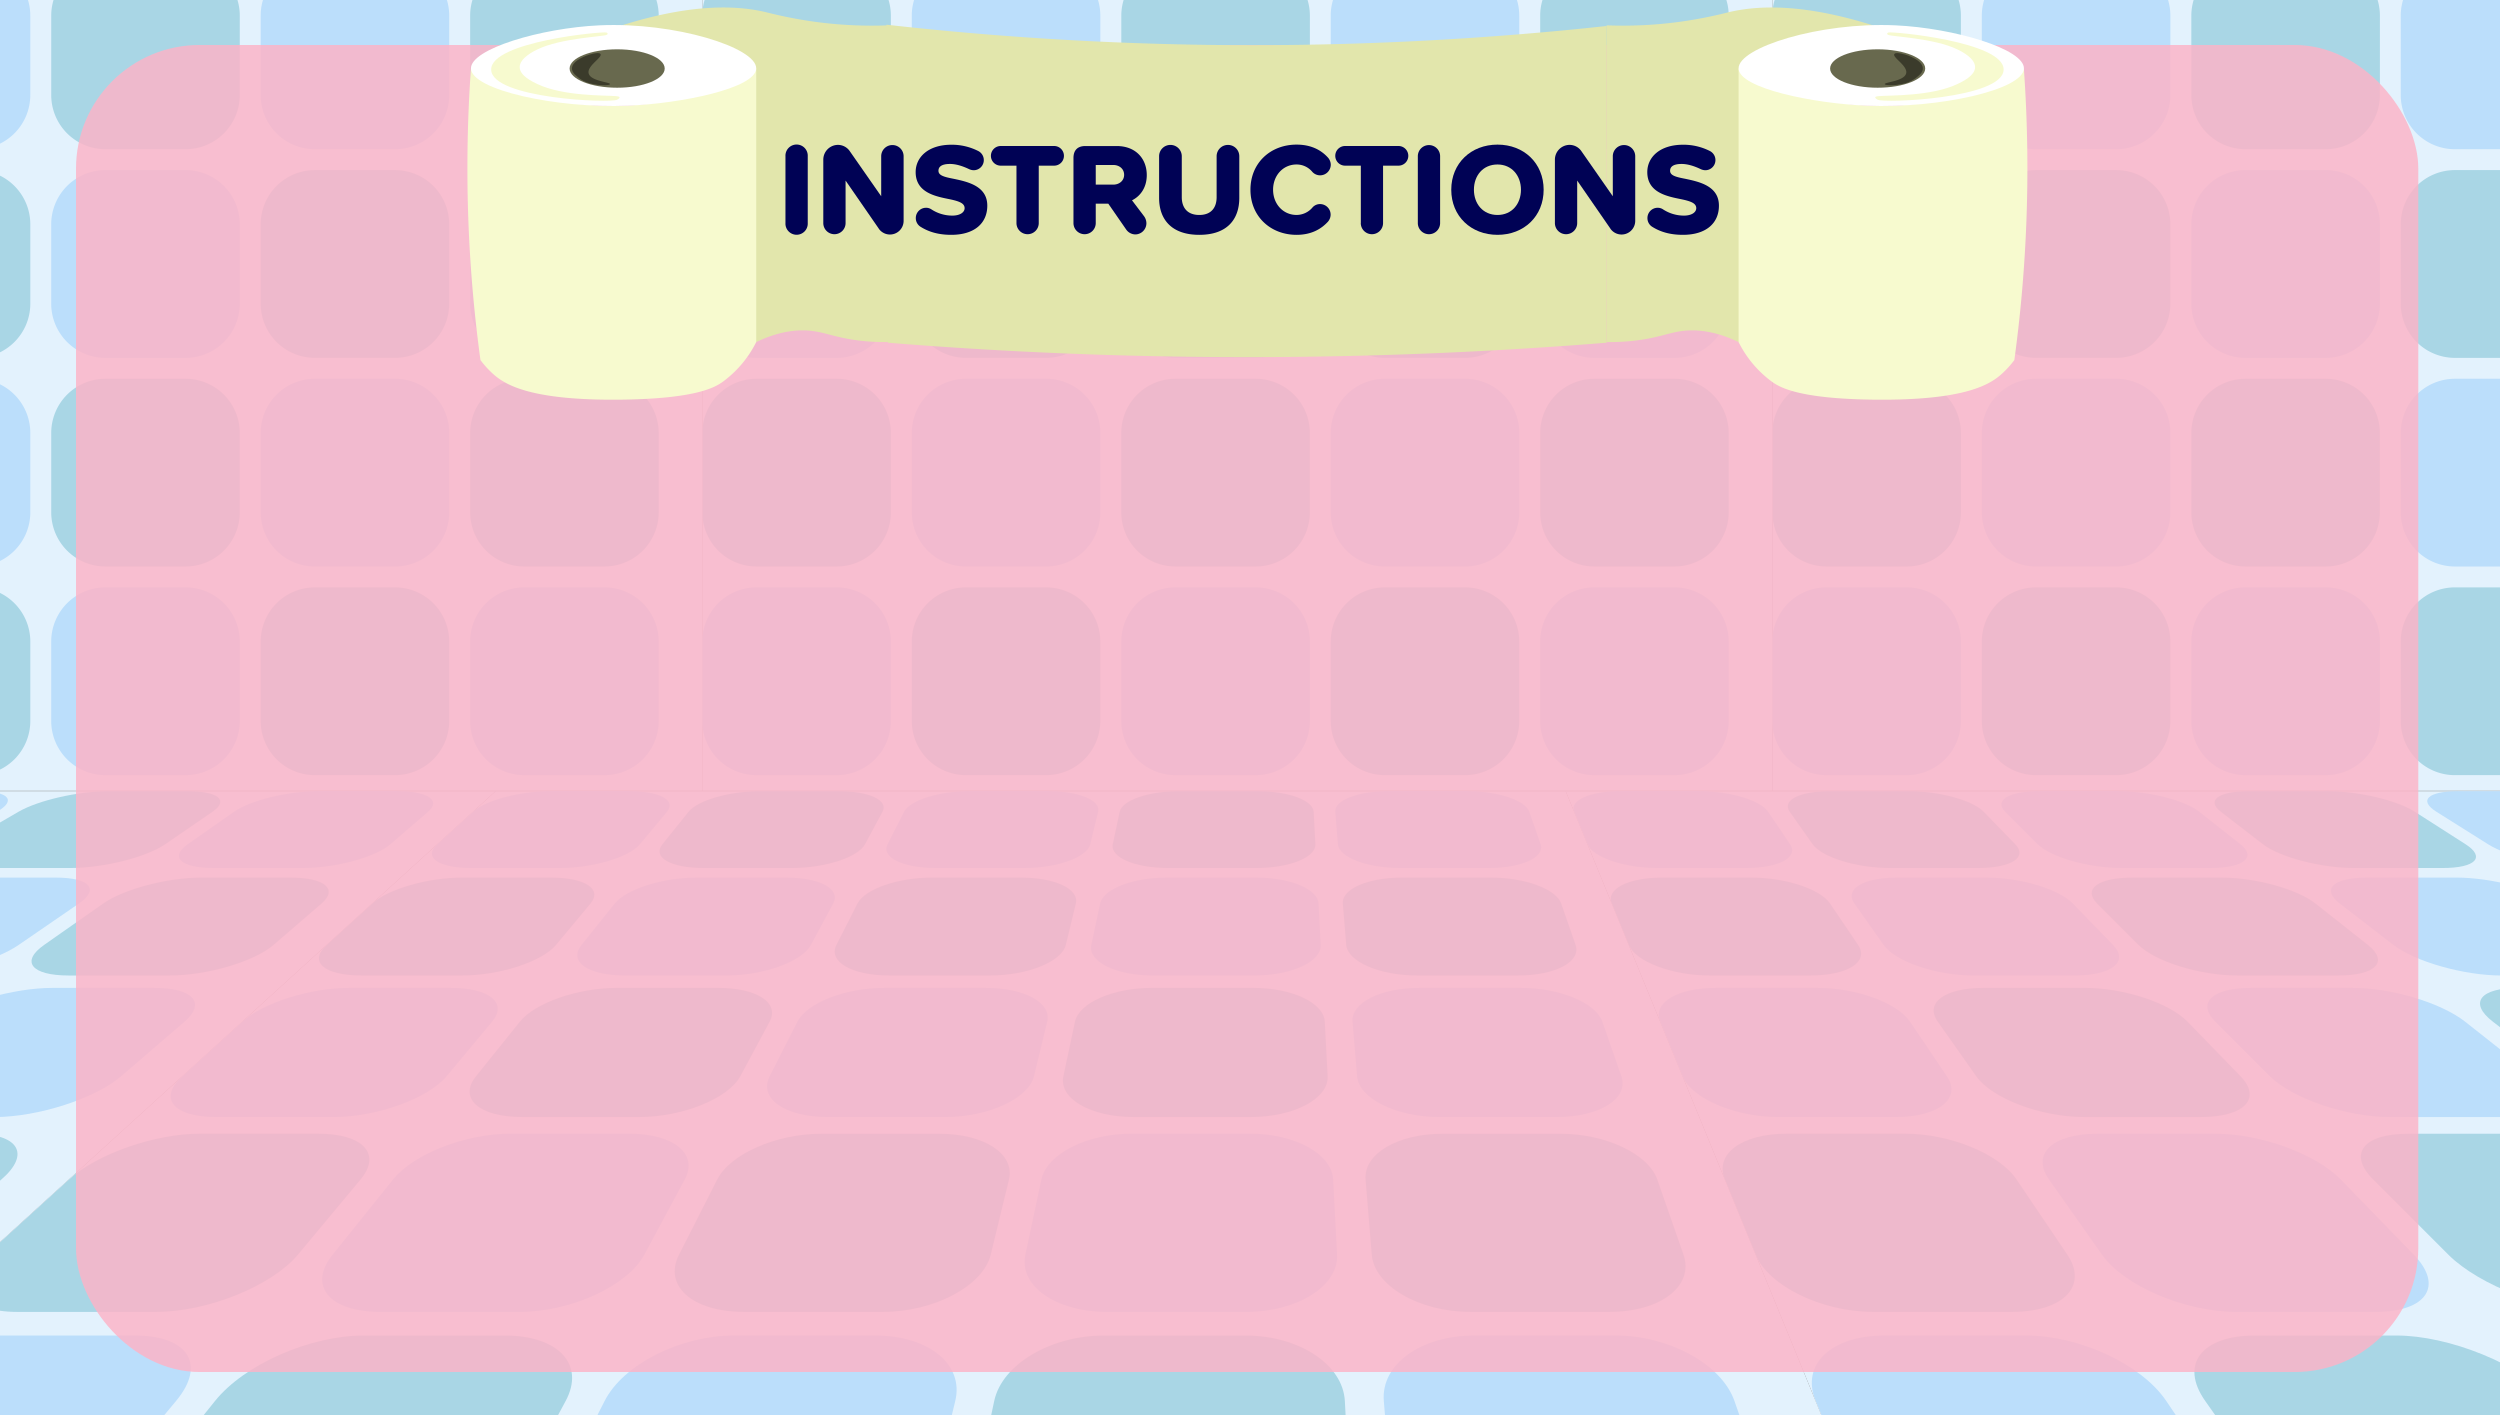 <svg xmlns="http://www.w3.org/2000/svg" xmlns:xlink="http://www.w3.org/1999/xlink" width="1907.51" height="1080" viewBox="0 0 1907.51 1080"><rect x="0" y="0" width="1907.51" height="1080" fill="#808080" stroke="none"/><defs><style>.cls-1{fill:none;}.cls-2{clip-path:url(#clip-path);}.cls-3{clip-path:url(#clip-path-2);}.cls-4{clip-path:url(#clip-path-3);}.cls-5{fill:#e3f2fd;}.cls-6{fill:#bbdefb;}.cls-7{fill:#a9d6e5;}.cls-8{clip-path:url(#clip-path-4);}.cls-9{clip-path:url(#clip-path-5);}.cls-10{clip-path:url(#clip-path-6);}.cls-11{clip-path:url(#clip-path-7);}.cls-12{clip-path:url(#clip-path-8);}.cls-13{clip-path:url(#clip-path-9);}.cls-14{clip-path:url(#clip-path-10);}.cls-15{fill:#fdb4c7;opacity:0.83;}.cls-16{fill:#e2e6ac;}.cls-17{fill:#f7facf;}.cls-18{fill:#fff;}.cls-19{fill:#68694e;}.cls-20{fill:#3b3b2b;}.cls-21{fill:#000255;}</style><clipPath id="clip-path"><rect class="cls-1" x="-2888.42" y="40.32" width="1916.5" height="1080"/></clipPath><clipPath id="clip-path-2"><rect class="cls-1" x="-2886.91" y="39.79" width="1916.5" height="1080"/></clipPath><clipPath id="clip-path-3"><rect class="cls-1" x="-3168.79" y="-148.82" width="2835.55" height="792"/></clipPath><clipPath id="clip-path-4"><polygon class="cls-1" points="1173.04 1278.79 -4991.96 1278.79 -3327.44 643.51 -491.48 643.51 1173.04 1278.79"/></clipPath><clipPath id="clip-path-5"><rect class="cls-1" x="1985.42" y="0.2" width="1907.51" height="1080"/></clipPath><clipPath id="clip-path-6"><rect class="cls-1" x="1704.87" y="-188.41" width="2822.24" height="792"/></clipPath><clipPath id="clip-path-7"><polygon class="cls-1" points="6026.33 1239.2 -109.75 1239.2 1546.96 603.91 4369.62 603.91 6026.33 1239.2"/></clipPath><clipPath id="clip-path-8"><rect class="cls-1" width="1907.51" height="1080"/></clipPath><clipPath id="clip-path-9"><rect class="cls-1" x="-280.56" y="-188.61" width="2822.24" height="792"/></clipPath><clipPath id="clip-path-10"><polygon class="cls-1" points="4040.91 1239 -2095.17 1239 -438.46 603.71 2384.2 603.71 4040.91 1239"/></clipPath></defs><g id="Sad_Poop" data-name="Sad Poop"><g class="cls-2"><g class="cls-3"><g class="cls-4"><rect class="cls-1" x="-707.93" y="-148.82" width="820.29" height="813.23"/><rect class="cls-5" x="-707.93" y="-148.82" width="820.29" height="813.23"/><path class="cls-6" d="M37.28,631.24H-24A41.44,41.44,0,0,1-65.61,590V529.23A41.44,41.44,0,0,1-24,488H37.28a41.45,41.45,0,0,1,41.63,41.26V590A41.45,41.45,0,0,1,37.28,631.24Z"/><path class="cls-7" d="M37.28,472.05H-24a41.45,41.45,0,0,1-41.62-41.27V370A41.45,41.45,0,0,1-24,328.77H37.28A41.45,41.45,0,0,1,78.91,370v60.74A41.45,41.45,0,0,1,37.28,472.05Z"/><path class="cls-6" d="M37.28,312.85H-24a41.45,41.45,0,0,1-41.62-41.27V210.84A41.45,41.45,0,0,1-24,169.57H37.28a41.45,41.45,0,0,1,41.63,41.27v60.74A41.45,41.45,0,0,1,37.28,312.85Z"/><path class="cls-7" d="M37.28,153.65H-24a41.44,41.44,0,0,1-41.62-41.26V51.65A41.44,41.44,0,0,1-24,10.38H37.28A41.45,41.45,0,0,1,78.91,51.65v60.74A41.45,41.45,0,0,1,37.28,153.65Z"/></g><g class="cls-8"><polygon class="cls-1" points="-866.22 643.51 -45.81 643.51 2273.46 1317.01 432.08 1317.01 -866.22 643.51"/><polygon class="cls-5" points="-866.22 643.51 -45.81 643.51 2273.46 1317.01 432.08 1317.01 -866.22 643.51"/><path class="cls-6" d="M1911,1258.34H1780.13c-49.12,0-183.28-30.29-293.07-65.54l-261.59-84c-88.06-28.27-123-50-82.31-50h108.29c40.64,0,147.23,21.78,242.83,50l284,84C1897.51,1228.05,1960.13,1258.34,1911,1258.34Z"/><path class="cls-7" d="M1568,1258.34H1437.07c-49.11,0-174.29-30.29-273.61-65.54l-236.68-84c-79.66-28.27-108.09-50-67.45-50H967.62c40.63,0,140.76,21.78,228,50l259.1,84C1563.44,1228.05,1617.08,1258.34,1568,1258.34Z"/><path class="cls-6" d="M1224.91,1258.34H1094c-49.12,0-165.3-30.29-254.17-65.54l-211.75-84c-71.28-28.27-93.24-50-52.61-50h108.3c40.63,0,134.3,21.78,213.12,50l234.19,84C1229.38,1228.05,1274,1258.34,1224.91,1258.34Z"/><path class="cls-7" d="M881.85,1258.34H751c-49.11,0-156.31-30.29-234.72-65.54l-186.82-84c-62.89-28.27-78.39-50-37.76-50H400c40.63,0,127.84,21.78,198.27,50l209.26,84C895.31,1228.05,931,1258.34,881.85,1258.34Z"/><path class="cls-6" d="M538.8,1258.34H407.91c-49.12,0-147.33-30.29-215.27-65.54l-161.91-84c-54.49-28.27-63.53-50-22.9-50h108.3c40.63,0,121.37,21.78,183.42,50l184.33,84C561.24,1228.05,587.91,1258.34,538.8,1258.34Z"/><path class="cls-7" d="M1192,1040.76H1085.7c-39.87,0-134.67-20.06-208.17-43.66l-178.6-57.34c-61.24-19.66-81.19-34.94-47.09-34.94H742.7c34.1,0,113.4,15.28,179.9,34.94l193.91,57.34C1196.31,1020.7,1231.83,1040.76,1192,1040.76Z"/><path class="cls-6" d="M913.47,1040.76H807.21c-39.87,0-128.72-20.06-195.21-43.66L450.42,939.76C395,920.1,379.6,904.82,413.69,904.82h90.87c34.09,0,108.86,15.28,169.52,34.94L851,997.1C923.77,1020.7,953.34,1040.76,913.47,1040.76Z"/><path class="cls-7" d="M635,1040.76H528.72c-39.87,0-122.76-20.06-182.25-43.66L201.9,939.76c-49.58-19.66-60.45-34.94-26.36-34.94h90.87c34.09,0,104.33,15.28,159.16,34.94L585.45,997.1C651.24,1020.7,674.85,1040.76,635,1040.76Z"/><path class="cls-6" d="M356.49,1040.76H250.24c-39.87,0-116.82-20.06-169.31-43.66L-46.62,939.76c-43.74-19.66-50.08-34.94-16-34.94H28.26c34.09,0,99.79,15.28,148.79,34.94L319.91,997.1C378.7,1020.7,396.36,1040.76,356.49,1040.76Z"/><path class="cls-7" d="M78,1040.76H-28.25c-39.87,0-110.87-20.06-156.35-43.66l-110.53-57.34c-37.91-19.66-39.72-34.94-5.62-34.94h90.86c34.1,0,95.26,15.28,138.42,34.94L54.38,997.1C106.17,1020.7,117.87,1040.76,78,1040.76Z"/><path class="cls-6" d="M700.69,892.11H611.27c-33.56,0-105.17-14.26-157.78-31.15L323.84,819.33c-45.06-14.46-56.46-25.76-27.09-25.76H375c29.37,0,91.4,11.3,140.32,25.76L656.1,861C713.24,877.85,734.25,892.11,700.69,892.11Z"/><path class="cls-7" d="M466.32,892.11H376.89c-33.55,0-100.93-14.26-148.54-31.15L111.06,819.33c-40.76-14.46-48.81-25.76-19.44-25.76h78.27c29.37,0,88.05,11.3,132.67,25.76L431,861C483.09,877.85,499.87,892.11,466.32,892.11Z"/><path class="cls-6" d="M231.94,892.11H142.52C109,892.11,45.81,877.85,3.22,861l-104.94-41.63c-36.47-14.46-41.16-25.76-11.79-25.76h78.26c29.37,0,84.7,11.3,125,25.76L205.84,861C253,877.85,265.5,892.11,231.94,892.11Z"/><path class="cls-7" d="M-2.43,892.11H-91.86c-33.55,0-92.47-14.26-130-31.15l-92.59-41.63c-32.18-14.46-33.51-25.76-4.15-25.76h78.27c29.37,0,81.34,11.3,117.38,25.76L-19.29,861C22.8,877.85,31.12,892.11-2.43,892.11Z"/><path class="cls-7" d="M343.78,784.11h-77.2c-29,0-85.62-10.65-125.14-23.34L43.06,729.19C8.53,718.1,2.34,709.4,28.13,709.4H96.87c25.79,0,76.13,8.7,113.61,19.79L317.3,760.77C360.21,773.46,372.75,784.11,343.78,784.11Z"/><path class="cls-6" d="M141.45,784.11H64.26c-29,0-82.47-10.65-118.22-23.34l-89-31.58C-174.2,718.1-177.82,709.4-152,709.4h68.73c25.8,0,73.55,8.7,107.74,19.79l97.45,31.58C161,773.46,170.42,784.11,141.45,784.11Z"/><path class="cls-6" d="M72.74,702.1H4.82C-20.66,702.1-67,693.84-97.81,684L-175,659.18c-27.29-8.77-30.16-15.67-7.17-15.67h61.28c23,0,65,6.9,94.62,15.67L57.54,684C91,693.84,98.22,702.1,72.74,702.1Z"/><polygon class="cls-1" points="-1686.62 643.51 -866.22 643.51 432.08 1317.01 -1409.31 1317.01 -1686.62 643.51"/><polygon class="cls-5" points="-1686.62 643.51 -866.22 643.51 432.08 1317.01 -1409.31 1317.01 -1686.62 643.51"/><path class="cls-6" d="M158.58,1258.34H27.68c-49.11,0-137.35-30.29-193.71-65.54l-134.28-84c-45.19-28.27-47.07-50-6.44-50h108.3c40.63,0,114.21,21.78,167,50l156.71,84C191,1228.05,207.69,1258.34,158.58,1258.34Z"/></g></g></g><g class="cls-9"><g class="cls-10"><rect class="cls-1" x="1704.87" y="-188.41" width="816.44" height="813.23"/><rect class="cls-5" x="1704.87" y="-188.41" width="816.44" height="813.23"/><path class="cls-7" d="M1967.1,591.65h-61a41.35,41.35,0,0,1-41.43-41.27V489.64a41.35,41.35,0,0,1,41.43-41.27h61a41.35,41.35,0,0,1,41.43,41.27v60.74A41.35,41.35,0,0,1,1967.1,591.65Z"/><path class="cls-6" d="M1807.28,591.65h-61a41.35,41.35,0,0,1-41.43-41.27V489.64a41.35,41.35,0,0,1,41.43-41.27h61a41.35,41.35,0,0,1,41.43,41.27v60.74A41.35,41.35,0,0,1,1807.28,591.65Z"/><path class="cls-6" d="M1967.1,432.45h-61a41.35,41.35,0,0,1-41.43-41.27V330.44a41.35,41.35,0,0,1,41.43-41.27h61a41.35,41.35,0,0,1,41.43,41.27v60.74A41.35,41.35,0,0,1,1967.1,432.45Z"/><path class="cls-7" d="M1807.28,432.45h-61a41.35,41.35,0,0,1-41.43-41.27V330.44a41.35,41.35,0,0,1,41.43-41.27h61a41.35,41.35,0,0,1,41.43,41.27v60.74A41.35,41.35,0,0,1,1807.28,432.45Z"/><path class="cls-7" d="M1967.1,273.26h-61A41.35,41.35,0,0,1,1864.69,232V171.25A41.35,41.35,0,0,1,1906.12,130h61a41.35,41.35,0,0,1,41.43,41.27V232A41.35,41.35,0,0,1,1967.1,273.26Z"/><path class="cls-6" d="M1807.28,273.26h-61A41.35,41.35,0,0,1,1704.87,232V171.25A41.35,41.35,0,0,1,1746.3,130h61a41.35,41.35,0,0,1,41.43,41.27V232A41.35,41.35,0,0,1,1807.28,273.26Z"/><path class="cls-6" d="M1967.1,114.06h-61a41.35,41.35,0,0,1-41.43-41.27V12.05a41.35,41.35,0,0,1,41.43-41.27h61a41.35,41.35,0,0,1,41.43,41.27V72.79A41.35,41.35,0,0,1,1967.1,114.06Z"/><path class="cls-7" d="M1807.28,114.06h-61a41.35,41.35,0,0,1-41.43-41.27V12.05a41.35,41.35,0,0,1,41.43-41.27h61a41.35,41.35,0,0,1,41.43,41.27V72.79A41.35,41.35,0,0,1,1807.28,114.06Z"/></g><g class="cls-11"><polygon class="cls-1" points="2363.52 603.91 3180.08 603.91 3456.09 1277.41 1623.35 1277.41 2363.52 603.91"/><polygon class="cls-5" points="2363.52 603.91 3180.08 603.91 3456.09 1277.41 1623.35 1277.41 2363.52 603.91"/><path class="cls-6" d="M1906.62,1218.74H1776.34c-48.89,0-55.22-30.29-16.49-65.54l92.31-84c31.07-28.27,87.79-50,128.23-50h107.79c40.44,0,55.08,21.77,31.53,50l-70,84C2020.37,1188.45,1955.5,1218.74,1906.62,1218.74Z"/><polygon class="cls-1" points="1546.96 603.91 2363.52 603.91 1623.35 1277.41 -209.4 1277.41 1546.96 603.91"/><polygon class="cls-5" points="1546.96 603.91 2363.52 603.91 1623.35 1277.41 -209.4 1277.41 1546.96 603.91"/><path class="cls-6" d="M1528.18,1218.74H1397.9c-48.88,0-45.3-30.29,5-65.54l119.8-84c40.32-28.27,104.17-50,144.62-50h107.79c40.44,0,48,21.77,15.14,50l-97.47,84C1651.85,1188.45,1577.06,1218.74,1528.18,1218.74Z"/><path class="cls-7" d="M1186.73,1218.74H1056.46c-48.89,0-36.36-30.29,24.33-65.54l144.6-84c48.67-28.27,119-50,159.4-50h107.79c40.44,0,41.52,21.77.36,50l-122.28,84C1319.35,1188.45,1235.62,1218.74,1186.73,1218.74Z"/><path class="cls-6" d="M845.29,1218.74H715c-48.88,0-27.41-30.29,43.69-65.54l169.41-84c57-28.27,133.74-50,174.18-50h107.79c40.44,0,35.09,21.77-14.42,50l-147.08,84C986.85,1188.45,894.17,1218.74,845.29,1218.74Z"/><path class="cls-7" d="M503.84,1218.74H373.56c-48.88,0-18.46-30.29,63.05-65.54l194.22-84c65.37-28.27,148.52-50,189-50H927.58c40.44,0,28.66,21.77-29.2,50l-171.89,84C654.35,1188.45,552.72,1218.74,503.84,1218.74Z"/><path class="cls-6" d="M162.39,1218.74H32.12c-48.89,0-9.52-30.29,82.4-65.54l219-84c73.73-28.27,163.31-50,203.75-50H645.08c40.44,0,22.23,21.77-44,50l-196.7,84C321.85,1188.45,211.28,1218.74,162.39,1218.74Z"/><path class="cls-7" d="M1797.34,1001.16H1691.59c-39.69,0-43.24-20.06-9.59-43.65l81.79-57.34c28-19.67,77.35-34.94,111.28-34.94h90.44c33.94,0,43.72,15.27,20.9,34.94l-66.55,57.34C1892.48,981.1,1837,1001.16,1797.34,1001.16Z"/><path class="cls-6" d="M1520.16,1001.16H1414.41c-39.69,0-37.32-20.06,3.31-43.65l98.72-57.34c33.86-19.67,87.67-34.94,121.6-34.94h90.44c33.94,0,39.21,15.27,10.58,34.94l-83.48,57.34C1621.22,981.1,1559.85,1001.16,1520.16,1001.16Z"/><path class="cls-7" d="M1243,1001.16H1137.22c-39.68,0-31.38-20.06,16.21-43.65l115.66-57.34c39.67-19.67,98-34.94,131.92-34.94h90.44c33.94,0,34.69,15.27.26,34.94l-100.42,57.34C1350,981.1,1282.66,1001.16,1243,1001.16Z"/><path class="cls-6" d="M965.8,1001.16H860c-39.68,0-25.46-20.06,29.1-43.65l132.6-57.34c45.47-19.67,108.31-34.94,142.24-34.94h90.44c33.94,0,30.18,15.27-10.06,34.94L1127,957.51C1078.71,981.1,1005.48,1001.16,965.8,1001.16Z"/><path class="cls-7" d="M688.62,1001.16H582.86c-39.68,0-19.54-20.06,42-43.65l149.54-57.34C825.67,880.5,893,865.23,927,865.23h90.44c33.93,0,25.67,15.27-20.39,34.94L862.71,957.51C807.45,981.1,728.3,1001.16,688.62,1001.16Z"/><path class="cls-6" d="M1981.24,852.52h-89c-33.39,0-40.13-14.26-16-31.16l59.38-41.62C1956.2,765.27,1996,754,2025.25,754h77.9c29.23,0,39.81,11.3,23,25.77l-48.31,41.62C2058.26,838.26,2014.64,852.52,1981.24,852.52Z"/><path class="cls-7" d="M1748,852.52h-89c-33.4,0-35.93-14.26-6.84-31.16l71.67-41.62c24.9-14.47,68.06-25.77,97.29-25.77H1899c29.23,0,36.47,11.3,15.41,25.77l-60.6,41.62C1829.19,838.26,1781.36,852.52,1748,852.52Z"/><path class="cls-6" d="M1514.69,852.52h-89c-33.4,0-31.71-14.26,2.36-31.16l84-41.62c29.18-14.47,75.68-25.77,104.91-25.77h77.9c29.23,0,33.13,11.3,7.8,25.77l-72.9,41.62C1600.13,838.26,1548.08,852.52,1514.69,852.52Z"/><path class="cls-7" d="M1281.41,852.52h-89c-33.39,0-27.5-14.26,11.57-31.16l96.25-41.62c33.45-14.47,83.29-25.77,112.52-25.77h77.9c29.23,0,29.79,11.3.19,25.77l-85.19,41.62C1371.06,838.26,1314.81,852.52,1281.41,852.52Z"/><path class="cls-6" d="M1048.13,852.52h-89c-33.4,0-23.29-14.26,20.76-31.16l108.55-41.62c37.72-14.47,90.9-25.77,120.13-25.77h77.9c29.23,0,26.45,11.3-7.42,25.77l-97.49,41.62C1142,838.26,1081.53,852.52,1048.13,852.52Z"/><path class="cls-6" d="M1913.46,744.52h-76.83c-28.83,0-33.87-10.65-12-23.34L1879,689.59c19.09-11.08,54.88-19.78,80.55-19.78H2028c25.67,0,33.81,8.7,17.67,19.78l-46,31.59C1981.17,733.87,1942.29,744.52,1913.46,744.52Z"/><path class="cls-7" d="M1712.08,744.52h-76.83c-28.83,0-30.72-10.65-5.12-23.34l63.71-31.59c22.36-11.08,60.72-19.78,86.39-19.78h68.41c25.68,0,31.25,8.7,11.84,19.78l-55.32,31.59C1782.94,733.87,1740.92,744.52,1712.08,744.52Z"/><path class="cls-6" d="M1510.71,744.52h-76.84c-28.83,0-27.57-10.65,1.77-23.34l73-31.59c25.63-11.08,66.57-19.78,92.24-19.78h68.41c25.68,0,28.68,8.7,6,19.78l-64.64,31.59C1584.71,733.87,1539.54,744.52,1510.71,744.52Z"/><path class="cls-7" d="M1309.33,744.52h-76.84c-28.83,0-24.42-10.65,8.67-23.34l82.37-31.59c28.9-11.08,72.41-19.78,98.08-19.78H1490c25.67,0,26.11,8.7.15,19.78l-74,31.59C1386.48,733.87,1338.16,744.52,1309.33,744.52Z"/><path class="cls-6" d="M1862,662.5H1794.4c-25.36,0-29.26-8.25-9.34-18.13l50-24.79c17.67-8.76,50.15-15.67,73-15.67h61c22.88,0,29.34,6.91,14,15.67l-43.4,24.79C1922.38,654.25,1887.36,662.5,1862,662.5Z"/><path class="cls-7" d="M1684.84,662.5h-67.59c-25.37,0-26.83-8.25-4-18.13l57.31-24.79c20.27-8.76,54.78-15.67,77.67-15.67h61c22.88,0,27.3,6.91,9.37,15.67l-50.73,24.79C1747.66,654.25,1710.2,662.5,1684.84,662.5Z"/><path class="cls-6" d="M1507.69,662.5h-67.6c-25.36,0-24.38-8.25,1.38-18.13l64.63-24.79c22.86-8.76,59.42-15.67,82.3-15.67h61c22.88,0,25.27,6.91,4.74,15.67l-58,24.79C1573,654.25,1533.05,662.5,1507.69,662.5Z"/></g></g><g class="cls-12"><g class="cls-13"><rect class="cls-1" x="1352.32" y="-188.61" width="816.44" height="813.23"/><rect class="cls-5" x="1352.32" y="-188.61" width="816.44" height="813.23"/><path class="cls-7" d="M1934.21,591.45h-61a41.35,41.35,0,0,1-41.43-41.27V489.44a41.35,41.35,0,0,1,41.43-41.27h61a41.35,41.35,0,0,1,41.43,41.27v60.74A41.35,41.35,0,0,1,1934.21,591.45Z"/><path class="cls-6" d="M1774.38,591.45h-61A41.35,41.35,0,0,1,1672,550.18V489.44a41.35,41.35,0,0,1,41.43-41.27h61a41.35,41.35,0,0,1,41.44,41.27v60.74A41.35,41.35,0,0,1,1774.38,591.45Z"/><path class="cls-7" d="M1614.56,591.45h-61a41.35,41.35,0,0,1-41.43-41.27V489.44a41.35,41.35,0,0,1,41.43-41.27h61A41.35,41.35,0,0,1,1656,489.44v60.74A41.35,41.35,0,0,1,1614.56,591.45Z"/><path class="cls-6" d="M1454.73,591.45h-61a41.35,41.35,0,0,1-41.43-41.27V489.44a41.35,41.35,0,0,1,41.43-41.27h61a41.35,41.35,0,0,1,41.44,41.27v60.74A41.35,41.35,0,0,1,1454.73,591.45Z"/><path class="cls-6" d="M1934.21,432.25h-61A41.35,41.35,0,0,1,1831.8,391V330.24A41.35,41.35,0,0,1,1873.23,289h61a41.35,41.35,0,0,1,41.43,41.27V391A41.35,41.35,0,0,1,1934.21,432.25Z"/><path class="cls-7" d="M1774.38,432.25h-61A41.35,41.35,0,0,1,1672,391V330.24A41.35,41.35,0,0,1,1713.4,289h61a41.35,41.35,0,0,1,41.44,41.27V391A41.35,41.35,0,0,1,1774.38,432.25Z"/><path class="cls-6" d="M1614.56,432.25h-61A41.35,41.35,0,0,1,1512.15,391V330.24A41.35,41.35,0,0,1,1553.58,289h61A41.35,41.35,0,0,1,1656,330.24V391A41.35,41.35,0,0,1,1614.56,432.25Z"/><path class="cls-7" d="M1454.73,432.25h-61A41.35,41.35,0,0,1,1352.32,391V330.24A41.35,41.35,0,0,1,1393.75,289h61a41.35,41.35,0,0,1,41.44,41.27V391A41.35,41.35,0,0,1,1454.73,432.25Z"/><path class="cls-7" d="M1934.21,273.06h-61a41.35,41.35,0,0,1-41.43-41.27V171.05a41.35,41.35,0,0,1,41.43-41.27h61a41.35,41.35,0,0,1,41.43,41.27v60.74A41.35,41.35,0,0,1,1934.21,273.06Z"/><path class="cls-6" d="M1774.38,273.06h-61A41.35,41.35,0,0,1,1672,231.79V171.05a41.35,41.35,0,0,1,41.43-41.27h61a41.35,41.35,0,0,1,41.44,41.27v60.74A41.35,41.35,0,0,1,1774.38,273.06Z"/><path class="cls-7" d="M1614.56,273.06h-61a41.35,41.35,0,0,1-41.43-41.27V171.05a41.35,41.35,0,0,1,41.43-41.27h61A41.35,41.35,0,0,1,1656,171.05v60.74A41.35,41.35,0,0,1,1614.56,273.06Z"/><path class="cls-6" d="M1454.73,273.06h-61a41.35,41.35,0,0,1-41.43-41.27V171.05a41.35,41.35,0,0,1,41.43-41.27h61a41.35,41.35,0,0,1,41.44,41.27v60.74A41.35,41.35,0,0,1,1454.73,273.06Z"/><path class="cls-6" d="M1934.21,113.86h-61a41.35,41.35,0,0,1-41.43-41.27V11.85a41.35,41.35,0,0,1,41.43-41.27h61a41.35,41.35,0,0,1,41.43,41.27V72.59A41.35,41.35,0,0,1,1934.21,113.86Z"/><path class="cls-7" d="M1774.38,113.86h-61A41.35,41.35,0,0,1,1672,72.59V11.85a41.35,41.35,0,0,1,41.43-41.27h61a41.35,41.35,0,0,1,41.44,41.27V72.59A41.35,41.35,0,0,1,1774.38,113.86Z"/><path class="cls-6" d="M1614.56,113.86h-61a41.35,41.35,0,0,1-41.43-41.27V11.85a41.35,41.35,0,0,1,41.43-41.27h61A41.35,41.35,0,0,1,1656,11.85V72.59A41.35,41.35,0,0,1,1614.56,113.86Z"/><path class="cls-7" d="M1454.73,113.86h-61a41.35,41.35,0,0,1-41.43-41.27V11.85a41.35,41.35,0,0,1,41.43-41.27h61a41.35,41.35,0,0,1,41.44,41.27V72.59A41.35,41.35,0,0,1,1454.73,113.86Z"/><rect class="cls-1" x="535.88" y="-188.61" width="816.44" height="813.23"/><rect class="cls-5" x="535.88" y="-188.61" width="816.44" height="813.23"/><path class="cls-6" d="M1277.6,591.45h-61a41.35,41.35,0,0,1-41.43-41.27V489.44a41.35,41.35,0,0,1,41.43-41.27h61A41.35,41.35,0,0,1,1319,489.44v60.74A41.35,41.35,0,0,1,1277.6,591.45Z"/><path class="cls-7" d="M1117.77,591.45h-61a41.35,41.35,0,0,1-41.43-41.27V489.44a41.35,41.35,0,0,1,41.43-41.27h61a41.35,41.35,0,0,1,41.43,41.27v60.74A41.35,41.35,0,0,1,1117.77,591.45Z"/><path class="cls-6" d="M957.94,591.45H897a41.35,41.35,0,0,1-41.43-41.27V489.44A41.35,41.35,0,0,1,897,448.17h61a41.35,41.35,0,0,1,41.44,41.27v60.74A41.35,41.35,0,0,1,957.94,591.45Z"/><path class="cls-7" d="M798.12,591.45h-61a41.35,41.35,0,0,1-41.43-41.27V489.44a41.35,41.35,0,0,1,41.43-41.27h61a41.35,41.35,0,0,1,41.43,41.27v60.74A41.35,41.35,0,0,1,798.12,591.45Z"/><path class="cls-6" d="M638.29,591.45h-61a41.35,41.35,0,0,1-41.43-41.27V489.44a41.35,41.35,0,0,1,41.43-41.27h61a41.35,41.35,0,0,1,41.44,41.27v60.74A41.35,41.35,0,0,1,638.29,591.45Z"/><path class="cls-7" d="M1277.6,432.25h-61A41.35,41.35,0,0,1,1175.18,391V330.24A41.35,41.35,0,0,1,1216.61,289h61A41.35,41.35,0,0,1,1319,330.24V391A41.35,41.35,0,0,1,1277.6,432.25Z"/><path class="cls-6" d="M1117.77,432.25h-61A41.35,41.35,0,0,1,1015.36,391V330.24A41.35,41.35,0,0,1,1056.79,289h61a41.35,41.35,0,0,1,41.43,41.27V391A41.35,41.35,0,0,1,1117.77,432.25Z"/><path class="cls-7" d="M957.94,432.25H897A41.35,41.35,0,0,1,855.53,391V330.24A41.35,41.35,0,0,1,897,289h61a41.35,41.35,0,0,1,41.44,41.27V391A41.35,41.35,0,0,1,957.94,432.25Z"/><path class="cls-6" d="M798.12,432.25h-61A41.35,41.35,0,0,1,695.71,391V330.24A41.35,41.35,0,0,1,737.14,289h61a41.35,41.35,0,0,1,41.43,41.27V391A41.35,41.35,0,0,1,798.12,432.25Z"/><path class="cls-7" d="M638.29,432.25h-61A41.35,41.35,0,0,1,535.88,391V330.24A41.35,41.35,0,0,1,577.31,289h61a41.35,41.35,0,0,1,41.44,41.27V391A41.35,41.35,0,0,1,638.29,432.25Z"/><path class="cls-6" d="M1277.6,273.06h-61a41.35,41.35,0,0,1-41.43-41.27V171.05a41.35,41.35,0,0,1,41.43-41.27h61A41.35,41.35,0,0,1,1319,171.05v60.74A41.35,41.35,0,0,1,1277.6,273.06Z"/><path class="cls-7" d="M1117.77,273.06h-61a41.35,41.35,0,0,1-41.43-41.27V171.05a41.35,41.35,0,0,1,41.43-41.27h61a41.35,41.35,0,0,1,41.43,41.27v60.74A41.35,41.35,0,0,1,1117.77,273.06Z"/><path class="cls-6" d="M957.94,273.06H897a41.35,41.35,0,0,1-41.43-41.27V171.05A41.35,41.35,0,0,1,897,129.78h61a41.35,41.35,0,0,1,41.44,41.27v60.74A41.35,41.35,0,0,1,957.94,273.06Z"/><path class="cls-7" d="M798.12,273.06h-61a41.35,41.35,0,0,1-41.43-41.27V171.05a41.35,41.35,0,0,1,41.43-41.27h61a41.35,41.35,0,0,1,41.43,41.27v60.74A41.35,41.35,0,0,1,798.12,273.06Z"/><path class="cls-6" d="M638.29,273.06h-61a41.35,41.35,0,0,1-41.43-41.27V171.05a41.35,41.35,0,0,1,41.43-41.27h61a41.35,41.35,0,0,1,41.44,41.27v60.74A41.35,41.35,0,0,1,638.29,273.06Z"/><path class="cls-7" d="M1277.6,113.86h-61a41.35,41.35,0,0,1-41.43-41.27V11.85a41.35,41.35,0,0,1,41.43-41.27h61A41.35,41.35,0,0,1,1319,11.85V72.59A41.35,41.35,0,0,1,1277.6,113.86Z"/><path class="cls-6" d="M1117.77,113.86h-61a41.35,41.35,0,0,1-41.43-41.27V11.85a41.35,41.35,0,0,1,41.43-41.27h61a41.35,41.35,0,0,1,41.43,41.27V72.59A41.35,41.35,0,0,1,1117.77,113.86Z"/><path class="cls-7" d="M957.94,113.86H897a41.35,41.35,0,0,1-41.43-41.27V11.85A41.35,41.35,0,0,1,897-29.42h61a41.35,41.35,0,0,1,41.44,41.27V72.59A41.35,41.35,0,0,1,957.94,113.86Z"/><path class="cls-6" d="M798.12,113.86h-61a41.35,41.35,0,0,1-41.43-41.27V11.85a41.35,41.35,0,0,1,41.43-41.27h61a41.35,41.35,0,0,1,41.43,41.27V72.59A41.35,41.35,0,0,1,798.12,113.86Z"/><path class="cls-7" d="M638.29,113.86h-61a41.35,41.35,0,0,1-41.43-41.27V11.85a41.35,41.35,0,0,1,41.43-41.27h61a41.35,41.35,0,0,1,41.44,41.27V72.59A41.35,41.35,0,0,1,638.29,113.86Z"/><rect class="cls-1" x="-280.56" y="-188.61" width="816.44" height="813.23"/><rect class="cls-5" x="-280.56" y="-188.61" width="816.44" height="813.23"/><path class="cls-6" d="M461.16,591.45h-61a41.35,41.35,0,0,1-41.43-41.27V489.44a41.35,41.35,0,0,1,41.43-41.27h61a41.35,41.35,0,0,1,41.43,41.27v60.74A41.35,41.35,0,0,1,461.16,591.45Z"/><path class="cls-7" d="M301.33,591.45h-61a41.35,41.35,0,0,1-41.43-41.27V489.44a41.35,41.35,0,0,1,41.43-41.27h61a41.35,41.35,0,0,1,41.43,41.27v60.74A41.35,41.35,0,0,1,301.33,591.45Z"/><path class="cls-6" d="M141.51,591.45h-61a41.35,41.35,0,0,1-41.43-41.27V489.44a41.35,41.35,0,0,1,41.43-41.27h61a41.35,41.35,0,0,1,41.43,41.27v60.74A41.35,41.35,0,0,1,141.51,591.45Z"/><path class="cls-7" d="M-18.32,591.45h-61a41.35,41.35,0,0,1-41.43-41.27V489.44A41.35,41.35,0,0,1-79.3,448.17h61a41.35,41.35,0,0,1,41.43,41.27v60.74A41.35,41.35,0,0,1-18.32,591.45Z"/><path class="cls-7" d="M461.16,432.25h-61A41.35,41.35,0,0,1,358.74,391V330.24A41.35,41.35,0,0,1,400.17,289h61a41.35,41.35,0,0,1,41.43,41.27V391A41.35,41.35,0,0,1,461.16,432.25Z"/><path class="cls-6" d="M301.33,432.25h-61A41.35,41.35,0,0,1,198.92,391V330.24A41.35,41.35,0,0,1,240.35,289h61a41.35,41.35,0,0,1,41.43,41.27V391A41.35,41.35,0,0,1,301.33,432.25Z"/><path class="cls-7" d="M141.51,432.25h-61A41.35,41.35,0,0,1,39.09,391V330.24A41.35,41.35,0,0,1,80.52,289h61a41.35,41.35,0,0,1,41.43,41.27V391A41.35,41.35,0,0,1,141.51,432.25Z"/><path class="cls-6" d="M-18.32,432.25h-61A41.35,41.35,0,0,1-120.73,391V330.24A41.35,41.35,0,0,1-79.3,289h61a41.35,41.35,0,0,1,41.43,41.27V391A41.35,41.35,0,0,1-18.32,432.25Z"/><path class="cls-6" d="M461.16,273.06h-61a41.35,41.35,0,0,1-41.43-41.27V171.05a41.35,41.35,0,0,1,41.43-41.27h61a41.35,41.35,0,0,1,41.43,41.27v60.74A41.35,41.35,0,0,1,461.16,273.06Z"/><path class="cls-7" d="M301.33,273.06h-61a41.35,41.35,0,0,1-41.43-41.27V171.05a41.35,41.35,0,0,1,41.43-41.27h61a41.35,41.35,0,0,1,41.43,41.27v60.74A41.35,41.35,0,0,1,301.33,273.06Z"/><path class="cls-6" d="M141.51,273.06h-61a41.35,41.35,0,0,1-41.43-41.27V171.05a41.35,41.35,0,0,1,41.43-41.27h61a41.35,41.35,0,0,1,41.43,41.27v60.74A41.35,41.35,0,0,1,141.51,273.06Z"/><path class="cls-7" d="M-18.32,273.06h-61a41.35,41.35,0,0,1-41.43-41.27V171.05A41.35,41.35,0,0,1-79.3,129.78h61a41.35,41.35,0,0,1,41.43,41.27v60.74A41.35,41.35,0,0,1-18.32,273.06Z"/><path class="cls-7" d="M461.16,113.86h-61a41.35,41.35,0,0,1-41.43-41.27V11.85a41.35,41.35,0,0,1,41.43-41.27h61a41.35,41.35,0,0,1,41.43,41.27V72.59A41.35,41.35,0,0,1,461.16,113.86Z"/><path class="cls-6" d="M301.33,113.86h-61a41.35,41.35,0,0,1-41.43-41.27V11.85a41.35,41.35,0,0,1,41.43-41.27h61a41.35,41.35,0,0,1,41.43,41.27V72.59A41.35,41.35,0,0,1,301.33,113.86Z"/><path class="cls-7" d="M141.51,113.86h-61A41.35,41.35,0,0,1,39.09,72.59V11.85A41.35,41.35,0,0,1,80.52-29.42h61a41.35,41.35,0,0,1,41.43,41.27V72.59A41.35,41.35,0,0,1,141.51,113.86Z"/><path class="cls-6" d="M-18.32,113.86h-61a41.35,41.35,0,0,1-41.43-41.27V11.85A41.35,41.35,0,0,1-79.3-29.42h61A41.35,41.35,0,0,1,23.11,11.85V72.59A41.35,41.35,0,0,1-18.32,113.86Z"/></g><g class="cls-14"><polygon class="cls-1" points="1194.66 603.71 2011.22 603.71 3303.42 1277.21 1470.67 1277.21 1194.66 603.71"/><polygon class="cls-5" points="1194.66 603.71 2011.22 603.71 3303.42 1277.21 1470.67 1277.21 1194.66 603.71"/><path class="cls-7" d="M2006.86,1218.54H1876.58c-48.88,0-109.87-30.29-134.72-65.54l-59.23-84c-19.94-28.27-2.51-50,37.94-50h107.78c40.45,0,94.38,21.77,121.83,50l81.55,84C2066,1188.25,2055.75,1218.54,2006.86,1218.54Z"/><path class="cls-6" d="M1665.42,1218.54H1535.14c-48.89,0-100.93-30.29-115.37-65.54l-34.42-84c-11.59-28.27,12.27-50,52.72-50h107.78c40.45,0,88,21.77,107.05,50l56.75,84C1733.46,1188.25,1714.3,1218.54,1665.42,1218.54Z"/><path class="cls-7" d="M2089.43,1001H1983.68c-39.69,0-91.93-20.06-115.54-43.65L1810.77,900c-19.67-19.67-7.45-34.94,26.49-34.94h90.43c33.94,0,80.79,15.27,105.7,34.94L2106,957.31C2135.88,980.9,2129.12,1001,2089.43,1001Z"/><path class="cls-6" d="M1812.25,1001H1706.49c-39.68,0-86-20.06-102.63-43.65L1563.42,900c-13.87-19.67,2.87-34.94,36.81-34.94h90.43c33.94,0,76.28,15.27,95.38,34.94l55.67,57.34C1864.63,980.9,1851.93,1001,1812.25,1001Z"/><path class="cls-7" d="M1535.07,1001H1429.31c-39.68,0-80.07-20.06-89.74-43.65L1316.07,900C1308,880.3,1329.26,865,1363.19,865h90.44c33.94,0,71.77,15.27,85,34.94l38.75,57.34C1593.37,980.9,1574.75,1001,1535.07,1001Z"/><path class="cls-7" d="M2145.85,852.32h-89c-33.4,0-79-14.26-100.84-31.16l-53.94-41.62c-18.75-14.46-9.7-25.77,19.53-25.77h77.9c29.23,0,70.58,11.31,93.17,25.77l65,41.62C2184.05,838.06,2179.24,852.32,2145.85,852.32Z"/><path class="cls-6" d="M1912.57,852.32h-89c-33.39,0-74.73-14.26-91.64-31.16l-41.64-41.62c-14.47-14.46-2.09-25.77,27.14-25.77h77.9c29.23,0,67.24,11.31,85.56,25.77l52.71,41.62C1955,838.06,1946,852.32,1912.57,852.32Z"/><path class="cls-7" d="M1679.29,852.32h-89c-33.4,0-70.53-14.26-82.44-31.16l-29.35-41.62c-10.2-14.46,5.52-25.77,34.75-25.77h77.9c29.23,0,63.9,11.31,77.95,25.77l40.42,41.62C1725.92,838.06,1712.69,852.32,1679.29,852.32Z"/><path class="cls-6" d="M1446,852.32h-89c-33.4,0-66.31-14.26-73.24-31.16l-17-41.62c-5.93-14.46,13.13-25.77,42.36-25.77H1387c29.23,0,60.57,11.31,70.34,25.77l28.12,41.62C1496.86,838.06,1479.41,852.32,1446,852.32Z"/><path class="cls-6" d="M1985.45,744.32h-76.83c-28.83,0-66-10.65-82.45-23.34l-40.93-31.59c-14.37-11.08-4.83-19.78,20.84-19.78h68.41c25.68,0,60.08,8.7,77.39,19.78L2001.2,721C2021,733.67,2014.28,744.32,1985.45,744.32Z"/><path class="cls-7" d="M1784.08,744.32h-76.84c-28.83,0-62.86-10.65-75.56-23.34l-31.6-31.59c-11.09-11.08,1-19.78,26.69-19.78h68.41c25.67,0,57.5,8.7,71.54,19.78l40,31.59C1822.79,733.67,1812.91,744.32,1784.08,744.32Z"/><path class="cls-6" d="M1582.7,744.32h-76.84c-28.83,0-59.71-10.65-68.66-23.34l-22.27-31.59c-7.82-11.08,6.86-19.78,32.53-19.78h68.41c25.67,0,54.93,8.7,65.7,19.78L1612.24,721C1624.56,733.67,1611.53,744.32,1582.7,744.32Z"/><path class="cls-7" d="M1381.32,744.32h-76.84c-28.83,0-56.56-10.65-61.76-23.34l-13-31.59c-4.54-11.08,12.7-19.78,38.38-19.78h68.41c25.67,0,52.36,8.7,59.85,19.78L1417.75,721C1426.33,733.67,1410.15,744.32,1381.32,744.32Z"/><path class="cls-6" d="M2040.8,662.3h-67.59c-25.36,0-59.06-8.25-74.79-18.13L1859,619.38c-13.94-8.76-6.38-15.67,16.51-15.67h61c22.88,0,54.26,6.91,70.53,15.67l46,24.79C2071.39,654.05,2066.16,662.3,2040.8,662.3Z"/><path class="cls-7" d="M1863.65,662.3h-67.59c-25.37,0-56.63-8.25-69.43-18.13l-32.12-24.79c-11.36-8.76-1.75-15.67,21.13-15.67h61c22.89,0,52.22,6.91,65.91,15.67l38.71,24.79C1896.67,654.05,1889,662.3,1863.65,662.3Z"/><path class="cls-6" d="M1686.49,662.3H1618.9c-25.36,0-54.18-8.25-64.07-18.13L1530,619.38c-8.77-8.76,2.88-15.67,25.76-15.67h61c22.89,0,50.18,6.91,61.28,15.67l31.39,24.79C1722,654.05,1711.86,662.3,1686.49,662.3Z"/><path class="cls-7" d="M1509.34,662.3h-67.59c-25.37,0-51.75-8.25-58.72-18.13l-17.47-24.79c-6.18-8.76,7.5-15.67,30.38-15.67h61c22.89,0,48.15,6.91,56.65,15.67l24.07,24.79C1547.24,654.05,1534.7,662.3,1509.34,662.3Z"/><path class="cls-6" d="M1332.19,662.3h-67.6c-25.36,0-49.3-8.25-53.35-18.13l-10.16-24.79c-3.59-8.76,12.13-15.67,35-15.67h61c22.88,0,46.1,6.91,52,15.67l16.74,24.79C1372.53,654.05,1357.55,662.3,1332.19,662.3Z"/><polygon class="cls-1" points="378.1 603.71 1194.66 603.71 1470.67 1277.21 -362.08 1277.21 378.1 603.71"/><polygon class="cls-5" points="378.1 603.71 1194.66 603.71 1470.67 1277.21 -362.08 1277.21 378.1 603.71"/><path class="cls-6" d="M1287,1218.54H1156.7c-48.88,0-91-30.29-93.91-65.54l-6.93-84c-2.33-28.27,28.66-50,69.1-50h107.79c40.45,0,80.82,21.77,90.66,50l29.26,84C1364.94,1188.25,1335.86,1218.54,1287,1218.54Z"/><path class="cls-7" d="M945.53,1218.54H815.26c-48.89,0-82.07-30.29-74.56-65.54l17.88-84c6-28.27,43.44-50,83.89-50H950.25c40.45,0,74.39,21.77,75.88,50l4.45,84C1032.44,1188.25,994.42,1218.54,945.53,1218.54Z"/><path class="cls-6" d="M604.09,1218.54H473.81c-48.88,0-73.12-30.29-55.2-65.54l42.69-84c14.37-28.27,58.22-50,98.67-50H667.75c40.45,0,68,21.77,61.1,50l-20.36,84C699.94,1188.25,653,1218.54,604.09,1218.54Z"/><path class="cls-7" d="M262.64,1218.54H132.36c-48.88,0-64.17-30.29-35.84-65.54l67.5-84c22.72-28.27,73-50,113.45-50H385.25c40.45,0,61.52,21.77,46.32,50l-45.17,84C367.44,1188.25,311.52,1218.54,262.64,1218.54Z"/><path class="cls-6" d="M-78.81,1218.54H-209.08c-48.89,0-55.23-30.29-16.49-65.54l92.31-84c31.06-28.27,87.79-50,128.23-50H102.76c40.44,0,55.08,21.77,31.53,50l-70,84C34.94,1188.25-29.92,1218.54-78.81,1218.54Z"/><path class="cls-7" d="M1227.86,1001H1122.1c-39.68,0-73.5-20.06-75.45-43.65L1041.92,900c-1.62-19.67,24.63-34.94,58.57-34.94h90.43c33.94,0,66.77,15.27,73.62,34.94l20,57.34C1292.73,980.9,1267.54,1001,1227.86,1001Z"/><path class="cls-6" d="M950.68,1001H844.92c-39.68,0-67.58-20.06-62.56-43.65L794.57,900C798.76,880.3,829.52,865,863.45,865h90.44c33.94,0,62.26,15.27,63.3,34.94l3,57.34C1021.47,980.9,990.36,1001,950.68,1001Z"/><path class="cls-7" d="M673.5,1001H567.74c-39.68,0-61.66-20.06-49.67-43.65L547.22,900c10-19.67,45.27-34.94,79.2-34.94h90.44c33.94,0,57.74,15.27,53,34.94l-13.91,57.34C750.21,980.9,713.18,1001,673.5,1001Z"/><path class="cls-6" d="M396.31,1001H290.56c-39.69,0-55.73-20.06-36.77-43.65L299.87,900C315.67,880.3,355.46,865,389.39,865h90.44c33.94,0,53.23,15.27,42.65,34.94l-30.83,57.34C479,980.9,436,1001,396.31,1001Z"/><path class="cls-7" d="M119.13,1001H13.37c-39.68,0-49.8-20.06-23.87-43.65l63-57.34C74.13,880.3,118.43,865,152.36,865H242.8c33.94,0,48.72,15.27,32.33,34.94l-47.77,57.34C207.7,980.9,158.82,1001,119.13,1001Z"/><path class="cls-6" d="M1187.47,852.32h-89c-33.39,0-61.64-14.26-63-31.16L1032,779.54c-1.19-14.46,21.57-25.77,50.8-25.77h77.9c29.23,0,56.87,11.31,61.9,25.77l14.5,41.62C1243,838.06,1220.87,852.32,1187.47,852.32Z"/><path class="cls-7" d="M954.19,852.32h-89c-33.4,0-57.44-14.26-53.84-31.16l8.86-41.62c3.08-14.46,29.18-25.77,58.41-25.77h77.9c29.23,0,53.53,11.31,54.29,25.77l2.21,41.62C1013.91,838.06,987.59,852.32,954.19,852.32Z"/><path class="cls-6" d="M720.92,852.32h-89c-33.4,0-53.22-14.26-44.64-31.16l21.16-41.62c7.35-14.46,36.79-25.77,66-25.77h77.9c29.23,0,50.19,11.31,46.68,25.77l-10.09,41.62C784.85,838.06,754.31,852.32,720.92,852.32Z"/><path class="cls-7" d="M487.64,852.32h-89c-33.39,0-49-14.26-35.43-31.16l33.45-41.62c11.62-14.46,44.4-25.77,73.63-25.77h77.9c29.23,0,46.85,11.31,39.07,25.77l-22.38,41.62C555.78,838.06,521,852.32,487.64,852.32Z"/><path class="cls-6" d="M254.36,852.32h-89c-33.4,0-44.8-14.26-26.24-31.16l45.75-41.62c15.89-14.46,52-25.77,81.24-25.77H344c29.23,0,43.51,11.31,31.46,25.77l-34.68,41.62C326.71,838.06,287.76,852.32,254.36,852.32Z"/><path class="cls-7" d="M1158.12,744.32h-76.83c-28.83,0-53.08-10.65-54.13-23.34l-2.6-31.59c-.92-11.08,19.18-19.78,44.85-19.78h68.41c25.68,0,49.52,8.7,53.38,19.78l11,31.59C1206.62,733.67,1187,744.32,1158.12,744.32Z"/><path class="cls-6" d="M956.75,744.32H879.91c-28.83,0-49.93-10.65-47.23-23.34l6.72-31.59c2.36-11.08,25-19.78,50.7-19.78h68.41c25.68,0,47,8.7,47.53,19.78l1.67,31.59C1008.39,733.67,985.58,744.32,956.75,744.32Z"/><path class="cls-7" d="M755.37,744.32H678.53c-28.83,0-46.79-10.65-40.34-23.34l16.06-31.59c5.63-11.08,30.87-19.78,56.54-19.78H779.2c25.67,0,44.38,8.7,41.69,19.78L813.23,721C810.15,733.67,784.2,744.32,755.37,744.32Z"/><path class="cls-6" d="M554,744.32H477.16c-28.83,0-43.65-10.65-33.45-23.34l25.38-31.59c8.91-11.08,36.72-19.78,62.39-19.78h68.41c25.67,0,41.8,8.7,35.84,19.78l-17,31.59C611.92,733.67,582.82,744.32,554,744.32Z"/><path class="cls-7" d="M352.61,744.32H275.78c-28.83,0-40.5-10.65-26.55-23.34l34.71-31.59c12.18-11.08,42.55-19.78,68.23-19.78h68.41c25.67,0,39.23,8.7,30,19.78L424.26,721C413.69,733.67,381.44,744.32,352.61,744.32Z"/><path class="cls-6" d="M1135.84,662.3h-67.59c-25.36,0-46.61-8.25-47.42-18.13l-2-24.79c-.73-8.76,17.26-15.67,40.14-15.67h61c22.89,0,43.84,6.91,46.89,15.67l8.64,24.79C1178.89,654.05,1161.2,662.3,1135.84,662.3Z"/><path class="cls-7" d="M958.69,662.3h-67.6c-25.36,0-44.16-8.25-42.06-18.13l5.28-24.79c1.87-8.76,21.89-15.67,44.77-15.67h61c22.89,0,41.8,6.91,42.27,15.67l1.31,24.79C1004.17,654.05,984.05,662.3,958.69,662.3Z"/><path class="cls-6" d="M781.53,662.3H713.94c-25.36,0-41.73-8.25-36.7-18.13l12.59-24.79c4.46-8.76,26.52-15.67,49.4-15.67h61c22.89,0,39.77,6.91,37.64,15.67l-6,24.79C829.46,654.05,806.89,662.3,781.53,662.3Z"/><path class="cls-7" d="M604.38,662.3H536.79c-25.37,0-39.29-8.25-31.35-18.13l19.92-24.79c7-8.76,31.14-15.67,54-15.67h61c22.88,0,37.72,6.91,33,15.67l-13.33,24.79C654.74,654.05,629.74,662.3,604.38,662.3Z"/><path class="cls-6" d="M427.22,662.3H359.63c-25.36,0-36.85-8.25-26-18.13l27.24-24.79c9.63-8.76,35.77-15.67,58.66-15.67h61c22.88,0,35.68,6.91,28.38,15.67l-20.65,24.79C480,654.05,452.59,662.3,427.22,662.3Z"/><polygon class="cls-1" points="-438.46 603.71 378.1 603.71 -362.08 1277.21 -2194.82 1277.21 -438.46 603.71"/><polygon class="cls-5" points="-438.46 603.71 378.1 603.71 -362.08 1277.21 -2194.82 1277.21 -438.46 603.71"/><path class="cls-7" d="M-188.08,1001H-293.83c-39.69,0-43.24-20.06-9.59-43.65L-221.63,900c28-19.67,77.35-34.94,111.28-34.94h90.44C14,865,23.81,880.3,1,900l-66.55,57.34C-92.94,980.9-148.39,1001-188.08,1001Z"/><path class="cls-6" d="M-4.18,852.32h-89c-33.4,0-40.13-14.26-16-31.16l59.37-41.62c20.64-14.46,60.45-25.77,89.69-25.77h77.9c29.23,0,39.8,11.31,23,25.77L92.44,821.16C72.83,838.06,29.21,852.32-4.18,852.32Z"/><path class="cls-7" d="M129.42,744.32H52.58c-28.83,0-37-10.65-18.91-23.34l45.06-31.59c15.81-11.08,49-19.78,74.7-19.78h68.41c25.68,0,36.39,8.7,23.52,19.78L208.71,721C194,733.67,158.25,744.32,129.42,744.32Z"/><path class="cls-6" d="M-72,744.32h-76.83c-28.83,0-33.87-10.65-12-23.34l54.38-31.59c19.08-11.08,54.88-19.78,80.55-19.78H42.53c25.68,0,33.82,8.7,17.68,19.78L14.22,721C-4.25,733.67-43.13,744.32-72,744.32Z"/><path class="cls-6" d="M230.88,662.3H163.29c-25.37,0-34.15-8.25-20.06-18.13l35.36-24.79c12.5-8.76,40.9-15.67,63.78-15.67h61c22.89,0,33.43,6.91,23.25,15.67l-28.76,24.79C286.39,654.05,256.24,662.3,230.88,662.3Z"/><path class="cls-7" d="M53.72,662.3H-13.87c-25.36,0-31.7-8.25-14.69-18.13l42.67-24.79c15.09-8.76,45.53-15.67,68.41-15.67h61c22.89,0,31.39,6.91,18.63,15.67l-36.09,24.79C111.67,654.05,79.09,662.3,53.72,662.3Z"/><path class="cls-6" d="M-123.43,662.3H-191c-25.36,0-29.27-8.25-9.34-18.13l50-24.79c17.68-8.76,50.16-15.67,73-15.67h61c22.89,0,29.35,6.91,14,15.67l-43.4,24.79C-63,654.05-98.07,662.3-123.43,662.3Z"/></g></g><rect class="cls-15" x="58" y="34.32" width="1787.16" height="1012.53" rx="94.32"/><path class="cls-16" d="M474.52,19.33C527.89,2.52,562.22,4.07,584.26,9.26a341.27,341.27,0,0,0,37.18,7.32,322,322,0,0,0,56.23,2.75V261a165.5,165.5,0,0,1-19.95-.91c-17.89-1.92-26.25-5.8-36.28-7.33S596.58,251.6,577,261Z"/><path class="cls-17" d="M577,261a84.16,84.16,0,0,1-25.39,30.21c-5.64,4.06-19.78,13.08-78,13.73-70.82.79-89.23-12.12-97.95-20.14a72.81,72.81,0,0,1-9.07-10.07c-4.27-31.24-7.57-65.54-9.07-102.52a1080.16,1080.16,0,0,1,1.81-119.92A223.23,223.23,0,0,0,459.1,80.66,224.2,224.2,0,0,0,577,52.28Z"/><path class="cls-18" d="M577,52.28c-.41,15.11-57.34,26.73-97.94,28.38C424.2,82.88,359.77,68.49,359.34,52.28c-.39-14.89,53.26-30.89,98-32.95C515,16.66,577.43,36.35,577,52.28Z"/><ellipse class="cls-19" cx="470.89" cy="52.28" rx="36.28" ry="14.65"/><path class="cls-20" d="M436.43,52.28c0,3.06,2.92,5.33,5.44,7.32a24.2,24.2,0,0,0,10.89,4.58c6.07,1.28,12.56,1,12.69,0,.22-1.53-14.92-2.2-16.32-8.24-1.32-5.69,10.53-12,9.07-14.64-1-1.78-7-.1-10,.91C447.09,42.6,436.36,46.34,436.43,52.28Z"/><path class="cls-17" d="M396.53,51.37c.15,6.47,9.78,11,13.6,12.81C429.82,73.47,461,72.64,470,73.34c.81.06,2.57.22,2.72.91s-1.32,1.54-1.82,1.83c-4.77,2.81-95.64-.85-96.13-22.88-.47-21.51,85.87-29.45,88-28.38.91.46.91.92.91.92,0,.45-.67.79-.91.91-2.46,1.26-35,2.47-52.6,11C407.59,38.87,396.37,44.31,396.53,51.37Z"/><path class="cls-16" d="M1429,19.33c-53.37-16.81-87.7-15.26-109.74-10.07a340.73,340.73,0,0,1-37.18,7.32,322,322,0,0,1-56.23,2.75V261a165.5,165.5,0,0,0,19.95-.91c17.89-1.92,26.26-5.8,36.28-7.33s24.86-1.15,44.44,8.24Z"/><path class="cls-17" d="M1326.55,261a84.16,84.16,0,0,0,25.39,30.21c5.64,4.06,19.79,13.08,78,13.73,70.82.79,89.22-12.12,97.94-20.14a72.15,72.15,0,0,0,9.07-10.07c4.28-31.24,7.57-65.54,9.07-102.52a1077.74,1077.74,0,0,0-1.81-119.92,223.18,223.18,0,0,1-99.76,28.38,224.2,224.2,0,0,1-117.9-28.38Z"/><path class="cls-18" d="M1326.55,52.28c.41,15.11,57.34,26.73,98,28.38,54.85,2.22,119.28-12.17,119.71-28.38.39-14.89-53.26-30.89-98-32.95C1388.53,16.66,1326.12,36.35,1326.55,52.28Z"/><ellipse class="cls-19" cx="1432.66" cy="52.28" rx="36.28" ry="14.65"/><path class="cls-20" d="M1467.12,52.28c0,3.06-2.92,5.33-5.44,7.32a24.22,24.22,0,0,1-10.88,4.58c-6.08,1.28-12.56,1-12.7,0-.21-1.53,14.92-2.2,16.32-8.24,1.32-5.69-10.53-12-9.07-14.64,1-1.78,7-.1,10,.91C1456.47,42.6,1467.2,46.34,1467.12,52.28Z"/><path class="cls-17" d="M1507,51.37c-.14,6.47-9.78,11-13.6,12.81-19.69,9.29-50.83,8.46-59.86,9.16-.8.06-2.56.22-2.72.91s1.32,1.54,1.82,1.83c4.78,2.81,95.65-.85,96.13-22.88.47-21.51-85.86-29.45-88-28.38-.91.46-.91.92-.91.92,0,.45.67.79.91.91,2.46,1.26,35,2.47,52.6,11C1496,38.87,1507.19,44.31,1507,51.37Z"/><path class="cls-16" d="M1225.89,261.49c-80.62,6.48-171.91,10.92-272.1,11-101.87.07-194.59-4.41-276.3-11q-.56-121.32-1.12-242.64A2502.53,2502.53,0,0,0,956.58,34.47a2502.66,2502.66,0,0,0,269.31-14.64Z"/><path class="cls-21" d="M599.31,170.2v-51a8.51,8.51,0,1,1,17,0v51a8.51,8.51,0,1,1-17,0Z"/><path class="cls-21" d="M670.48,174.39l-25.3-36.62V170.2a8.5,8.5,0,1,1-17,0V121.81a11.27,11.27,0,0,1,11.17-11.27,11,11,0,0,1,9.09,4.88l23.92,34.33V119.22a8.55,8.55,0,1,1,17.1,0v49.19a10.41,10.41,0,0,1-19,6Z"/><path class="cls-21" d="M698.76,166.41a7.84,7.84,0,0,1,7.71-7.88,7.32,7.32,0,0,1,4.15,1.19,29.16,29.16,0,0,0,16,4.79c5.84,0,9.39-2.49,9.39-5.68,0-3.79-4.25-5.29-11.26-6.79-10.88-2.19-26.1-5-26.1-20.75,0-11.18,9.39-20.86,27.28-20.86a44.5,44.5,0,0,1,20.46,4.79,7.75,7.75,0,0,1-3.46,14.67,8.93,8.93,0,0,1-3.65-.9c-5.44-2.59-10.28-3.89-14.44-3.89-6.62,0-8.79,2.3-8.79,5.19,0,3.49,4.05,4.69,11.36,6.09,10.88,2.29,25.9,5.49,25.9,20.55,0,13.37-9.78,22.25-27.48,22.25-9.68,0-17.1-2.19-23.32-6.08A7.73,7.73,0,0,1,698.76,166.41Z"/><path class="cls-21" d="M775.57,170.2V126.4h-12a7.49,7.49,0,0,1,0-15h40.72a7.49,7.49,0,1,1,0,15H792.57v43.8a8.5,8.5,0,1,1-17,0Z"/><path class="cls-21" d="M872.93,165a9.26,9.26,0,0,1,1.78,5.39,8.56,8.56,0,0,1-8.4,8.48,8.67,8.67,0,0,1-6.92-3.59l-13.74-19.86h-9.59V170.2a8.5,8.5,0,1,1-17,0V120.51c0-5.88,3.16-9.08,9-9.08h24c14.63,0,22.93,9.78,22.93,22.15,0,10.38-5.73,16.57-11.27,19.26Zm-36.87-24.14h13.45c4.44,0,8.2-2.9,8.2-7.49s-3.76-7.48-8.2-7.48H836.06Z"/><path class="cls-21" d="M884.4,119.22a8.65,8.65,0,1,1,17.3,0v31.23c0,7.88,4.15,13.57,13.35,13.57s13.24-5.69,13.24-13.57V119.22a8.65,8.65,0,1,1,17.3,0v31.72c0,16.57-9.39,28.24-30.54,28.24S884.4,167.41,884.4,151Z"/><path class="cls-21" d="M954.1,144.76c0-20.56,15.42-34.42,35.19-34.42,11.16,0,18.77,4.19,23.92,9.87a8.31,8.31,0,0,1,2.17,5.49,8.16,8.16,0,0,1-8.11,8.08,8,8,0,0,1-6-2.69,15.57,15.57,0,0,0-12-5.59c-10.29,0-17.9,8.38-17.9,19.26S979,164,989.29,164a15.93,15.93,0,0,0,12.05-5.59,7.61,7.61,0,0,1,5.93-2.7,8.08,8.08,0,0,1,8,8.09,8.32,8.32,0,0,1-2.07,5.38c-5.24,5.69-12.76,10-23.92,10C969.52,179.18,954.1,165.21,954.1,144.76Z"/><path class="cls-21" d="M1038.32,170.2V126.4h-12a7.49,7.49,0,0,1,0-15h40.72a7.49,7.49,0,1,1,0,15h-11.76v43.8a8.5,8.5,0,1,1-17,0Z"/><path class="cls-21" d="M1081.81,170.2v-51a8.5,8.5,0,1,1,17,0v51a8.5,8.5,0,1,1-17,0Z"/><path class="cls-21" d="M1142.61,110.34c20.16,0,35.19,14.16,35.19,34.42s-15,34.42-35.19,34.42-35.29-14.17-35.29-34.42S1122.44,110.34,1142.61,110.34Zm0,15.16c-11,0-18,8.38-18,19.26s7,19.26,18,19.26,17.89-8.49,17.89-19.26S1153.48,125.5,1142.61,125.5Z"/><path class="cls-21" d="M1228.71,174.39l-25.31-36.62V170.2a8.5,8.5,0,1,1-17,0V121.81a11.27,11.27,0,0,1,11.17-11.27,11,11,0,0,1,9.09,4.88l23.92,34.33V119.22a8.55,8.55,0,1,1,17.1,0v49.19a10.41,10.41,0,0,1-19,6Z"/><path class="cls-21" d="M1257,166.41a7.84,7.84,0,0,1,7.71-7.88,7.32,7.32,0,0,1,4.15,1.19,29.16,29.16,0,0,0,16,4.79c5.84,0,9.39-2.49,9.39-5.68,0-3.79-4.25-5.29-11.27-6.79-10.87-2.19-26.09-5-26.09-20.75,0-11.18,9.39-20.86,27.28-20.86a44.5,44.5,0,0,1,20.46,4.79,7.75,7.75,0,0,1-3.46,14.67,8.93,8.93,0,0,1-3.65-.9c-5.44-2.59-10.29-3.89-14.44-3.89-6.62,0-8.79,2.3-8.79,5.19,0,3.49,4,4.69,11.36,6.09,10.88,2.29,25.9,5.49,25.9,20.55,0,13.37-9.78,22.25-27.48,22.25-9.68,0-17.1-2.19-23.33-6.08A7.74,7.74,0,0,1,1257,166.41Z"/></g></svg>